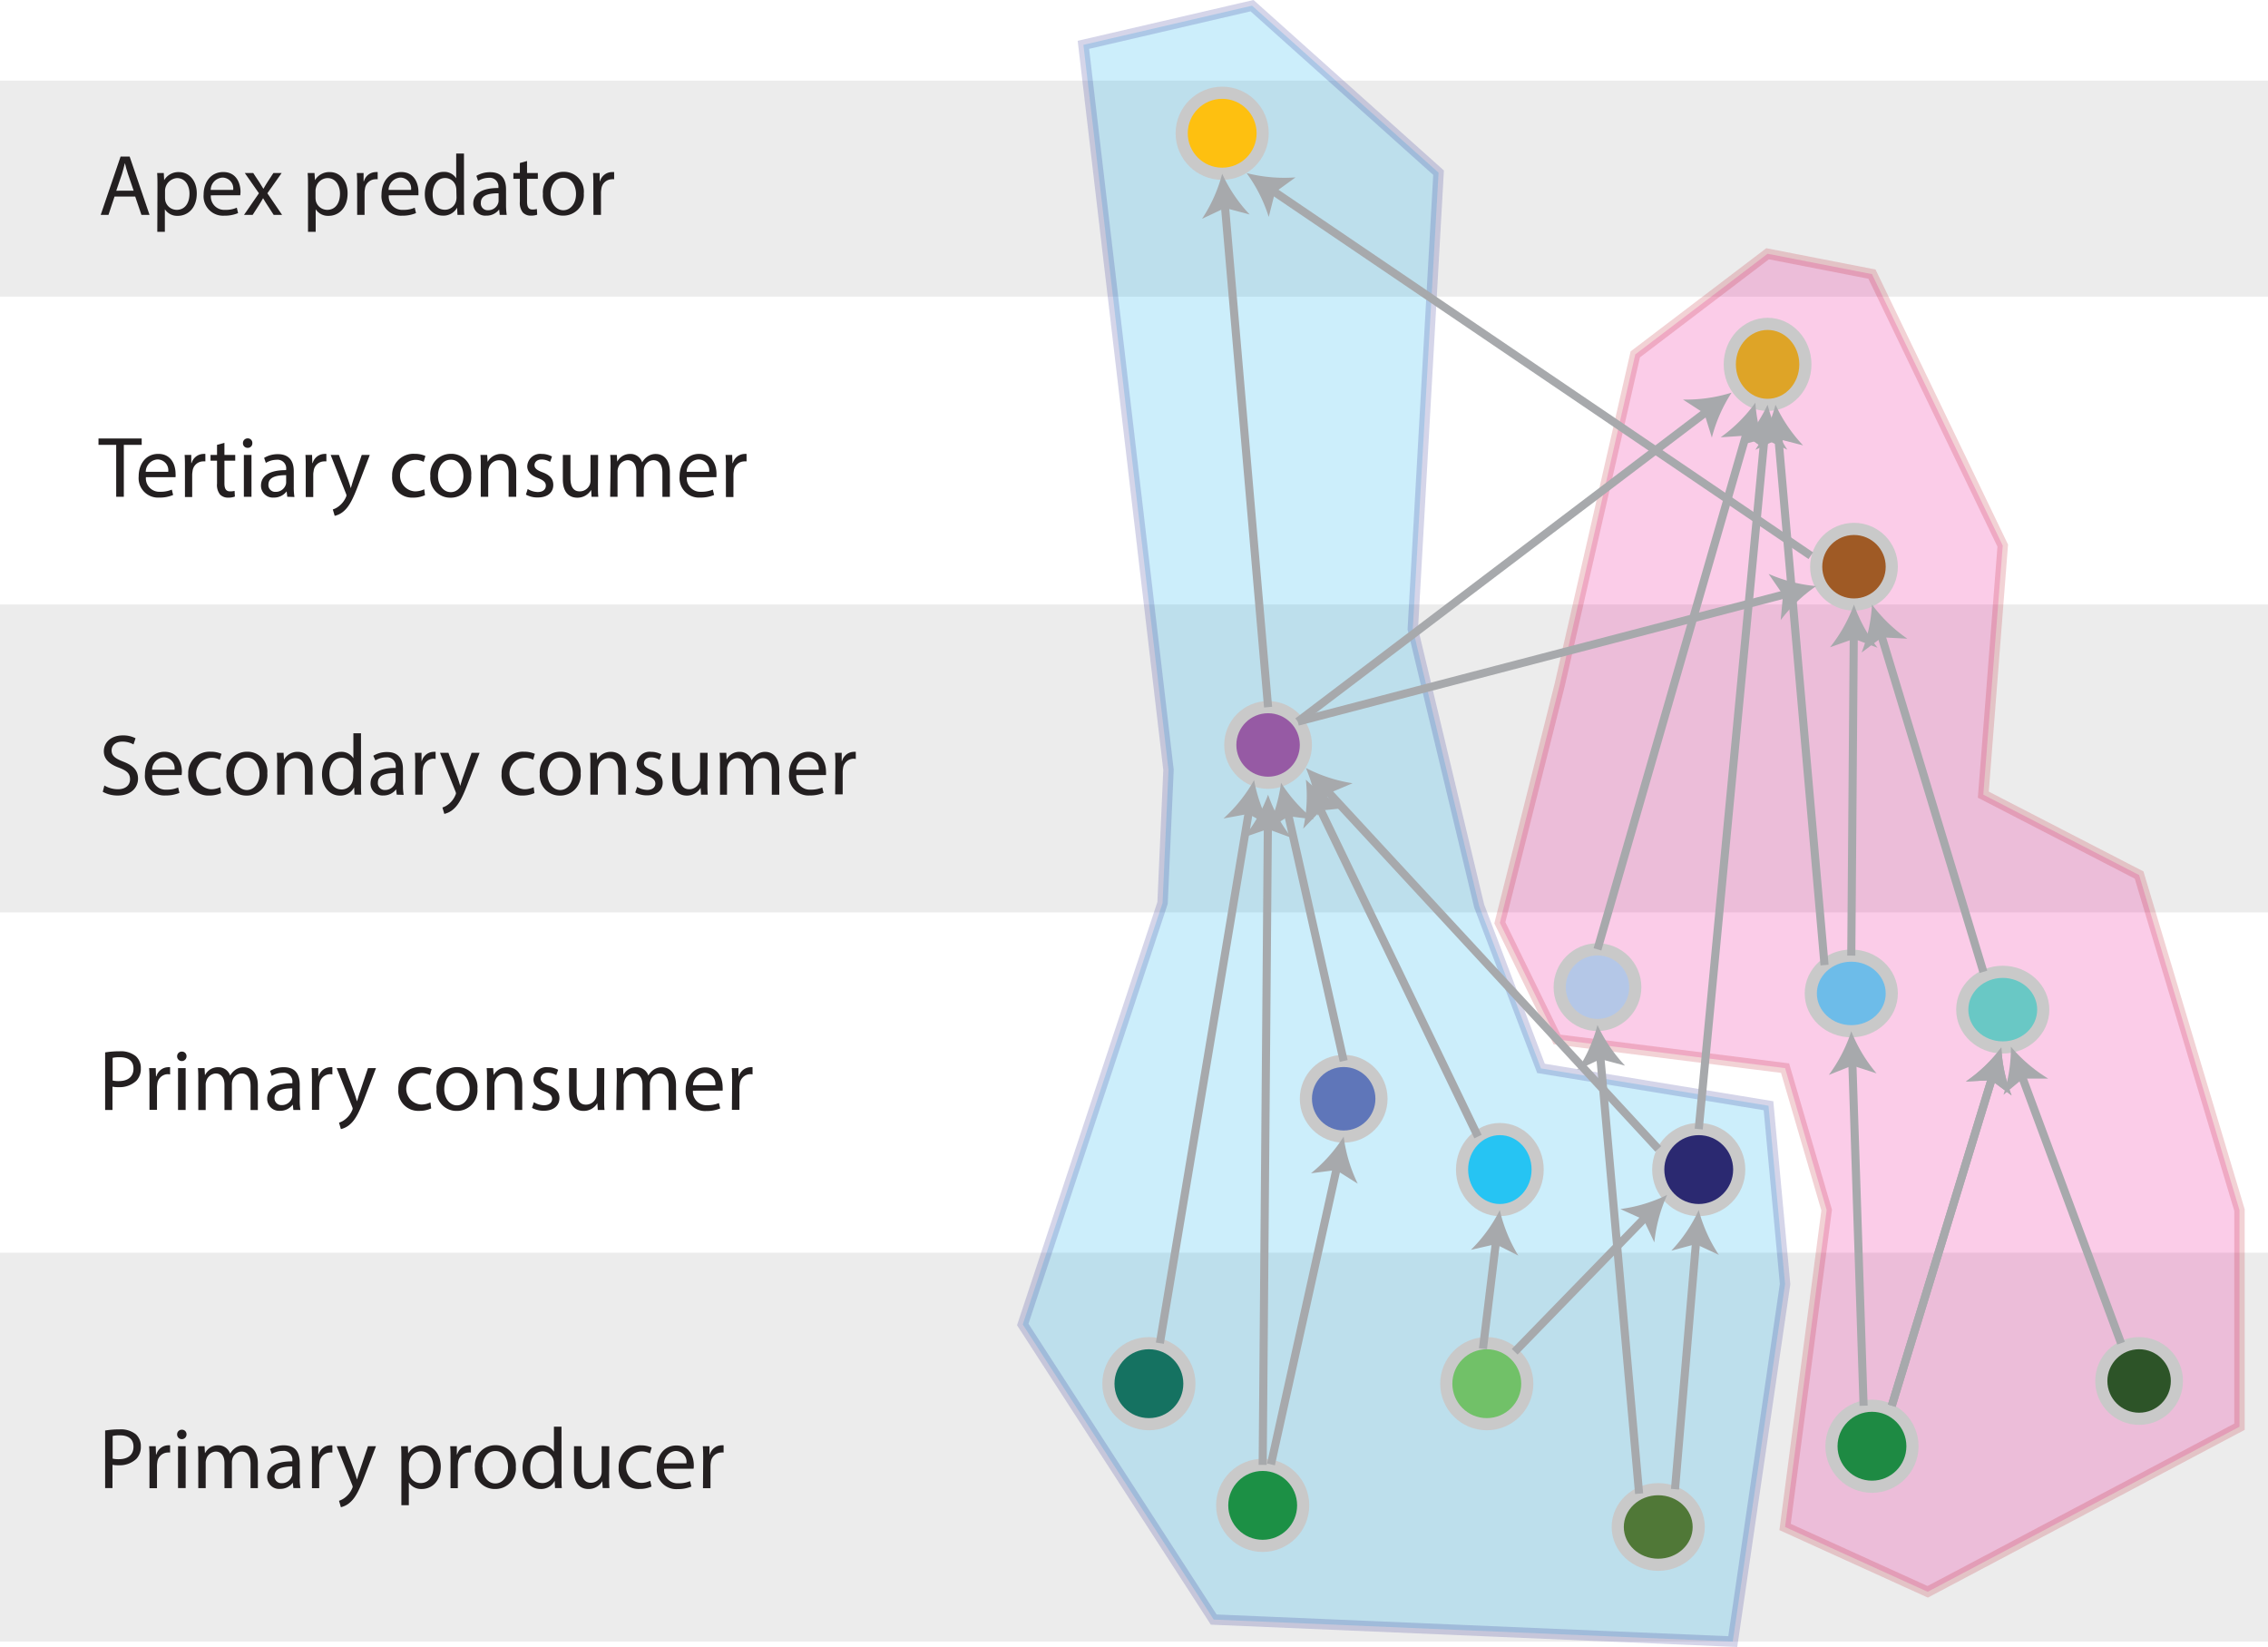 <svg id="Layer_1" data-name="Layer 1" xmlns="http://www.w3.org/2000/svg" viewBox="0 0 420 304.92"><defs><style>.cls-1{fill:#e7e6e6;opacity:0.78;}.cls-2{fill:#ec008c;stroke:#be1e2d;}.cls-2,.cls-23,.cls-3{stroke-miterlimit:10;}.cls-2,.cls-3{stroke-width:1.93px;opacity:0.2;}.cls-3{fill:#00aeef;stroke:#2e3192;}.cls-4{fill:#231f20;}.cls-5{fill:#1c9045;}.cls-23,.cls-6{fill:none;}.cls-6{stroke:#c9c9c9;stroke-miterlimit:8;stroke-width:2.25px;}.cls-7{fill:#507837;}.cls-8{fill:#157261;}.cls-9{fill:#2d5428;}.cls-10{fill:#1e8a43;}.cls-11{fill:#71c168;}.cls-12{fill:#b4c7e7;}.cls-13{fill:#6dbce9;}.cls-14{fill:#2b2971;}.cls-15{fill:#5f76b9;}.cls-16{fill:#26c4f3;}.cls-17{fill:#69c8c5;}.cls-18{fill:#965aa4;}.cls-19{fill:#9f5a25;}.cls-20{fill:#dea427;}.cls-21{fill:#fec010;}.cls-22{fill:#a7a9ac;}.cls-23{stroke:#a7a9ac;stroke-width:1.5px;}</style></defs><rect class="cls-1" y="231.92" width="420" height="72"/><rect class="cls-1" y="14.92" width="420" height="40"/><rect class="cls-1" y="111.92" width="420" height="57"/><polygon class="cls-2" points="288.83 126.81 302.83 65.61 327.33 46.98 346.66 50.75 370.88 101.01 367.28 147.12 396.13 162 414.72 224.03 414.72 264.14 356.98 294.7 330.57 282.7 338.27 224.03 330.57 197.75 288.33 192.44 277.75 170.84 288.83 126.81"/><polygon class="cls-3" points="216.39 142.53 200.63 8.3 231.86 1.05 266.4 31.97 261.63 116.44 273.92 167.73 285.37 197.8 327.5 204.71 330.57 237.73 320.88 303.92 224.76 299.84 189.4 245.21 215.29 167.17 216.39 142.53"/><path class="cls-4" d="M29.14,275.92a16.27,16.27,0,0,1,2.67-.21,4.42,4.42,0,0,1,3,.9,2.89,2.89,0,0,1,.94,2.25,3.2,3.2,0,0,1-.83,2.31,4.5,4.5,0,0,1-3.3,1.18,4.79,4.79,0,0,1-1.12-.09v4.32H29.14Zm1.39,5.2a4.66,4.66,0,0,0,1.15.11c1.68,0,2.71-.81,2.71-2.3s-1-2.12-2.55-2.12a5.36,5.36,0,0,0-1.31.12Z" transform="translate(-9.67 -11.08)"/><path class="cls-4" d="M37.35,281.25c0-.91,0-1.7-.07-2.42h1.23l.05,1.52h.07a2.31,2.31,0,0,1,2.14-1.69,1.64,1.64,0,0,1,.4,0V280a2.21,2.21,0,0,0-.48,0,2,2,0,0,0-1.89,1.81,4.25,4.25,0,0,0-.06.66v4.13H37.35Z" transform="translate(-9.67 -11.08)"/><path class="cls-4" d="M44.21,276.65a.87.87,0,1,1-1.74,0,.86.86,0,0,1,.88-.88A.84.84,0,0,1,44.21,276.65Zm-1.57,9.93v-7.75h1.41v7.75Z" transform="translate(-9.67 -11.08)"/><path class="cls-4" d="M46.39,280.93c0-.8,0-1.46-.07-2.1h1.23l.07,1.25h.05a2.65,2.65,0,0,1,2.43-1.42,2.28,2.28,0,0,1,2.19,1.55h0a3.23,3.23,0,0,1,.87-1,2.63,2.63,0,0,1,1.71-.54c1,0,2.55.67,2.55,3.36v4.56H56.07v-4.39c0-1.49-.55-2.38-1.68-2.38a1.83,1.83,0,0,0-1.67,1.28,2.45,2.45,0,0,0-.11.7v4.79H51.24v-4.64c0-1.24-.55-2.13-1.62-2.13a1.93,1.93,0,0,0-1.75,1.41,1.87,1.87,0,0,0-.11.68v4.68H46.39Z" transform="translate(-9.67 -11.08)"/><path class="cls-4" d="M64,286.58l-.11-1h0a2.88,2.88,0,0,1-2.37,1.15,2.2,2.2,0,0,1-2.37-2.22c0-1.87,1.67-2.9,4.66-2.88v-.16A1.6,1.6,0,0,0,62,279.7a3.9,3.9,0,0,0-2,.57l-.32-.93a4.87,4.87,0,0,1,2.55-.68c2.37,0,2.94,1.61,2.94,3.16v2.9a10.57,10.57,0,0,0,.13,1.86Zm-.21-4c-1.54,0-3.28.25-3.28,1.75a1.25,1.25,0,0,0,1.33,1.34,1.92,1.92,0,0,0,1.87-1.29,1.47,1.47,0,0,0,.08-.45Z" transform="translate(-9.67 -11.08)"/><path class="cls-4" d="M67.44,281.25c0-.91,0-1.7-.06-2.42h1.23l0,1.52h.06a2.32,2.32,0,0,1,2.15-1.69,1.64,1.64,0,0,1,.4,0V280a2.28,2.28,0,0,0-.48,0,2,2,0,0,0-1.89,1.81,4.18,4.18,0,0,0-.07.66v4.13H67.44Z" transform="translate(-9.67 -11.08)"/><path class="cls-4" d="M73.58,278.83l1.7,4.58c.18.51.37,1.12.5,1.58h0c.14-.46.3-1.05.5-1.61l1.53-4.55h1.49l-2.11,5.52c-1,2.66-1.7,4-2.66,4.85a3.87,3.87,0,0,1-1.73.92l-.35-1.19a3.69,3.69,0,0,0,1.23-.69,4.19,4.19,0,0,0,1.19-1.57,1,1,0,0,0,.11-.33,1.13,1.13,0,0,0-.1-.37l-2.86-7.14Z" transform="translate(-9.67 -11.08)"/><path class="cls-4" d="M84,281.36c0-1,0-1.79-.06-2.53H85.2l.06,1.33h0a3,3,0,0,1,2.75-1.5c1.87,0,3.28,1.58,3.28,3.93,0,2.79-1.7,4.16-3.52,4.16a2.73,2.73,0,0,1-2.39-1.21h0v4.21H84Zm1.39,2.06a2.56,2.56,0,0,0,.07.58,2.16,2.16,0,0,0,2.11,1.65c1.49,0,2.35-1.22,2.35-3,0-1.56-.81-2.88-2.3-2.88a2.24,2.24,0,0,0-2.13,1.74,2.2,2.2,0,0,0-.1.58Z" transform="translate(-9.67 -11.08)"/><path class="cls-4" d="M93.1,281.25c0-.91,0-1.7-.06-2.42h1.23l0,1.52h.06a2.33,2.33,0,0,1,2.15-1.69,1.64,1.64,0,0,1,.4,0V280a2.21,2.21,0,0,0-.48,0,2,2,0,0,0-1.89,1.81,4.25,4.25,0,0,0-.06.66v4.13H93.1Z" transform="translate(-9.67 -11.08)"/><path class="cls-4" d="M105.19,282.64a3.78,3.78,0,0,1-3.86,4.11,3.67,3.67,0,0,1-3.71-4,3.78,3.78,0,0,1,3.84-4.11A3.67,3.67,0,0,1,105.19,282.64Zm-6.15.08c0,1.7,1,3,2.35,3s2.36-1.27,2.36-3c0-1.31-.66-3-2.32-3S99,281.25,99,282.72Z" transform="translate(-9.67 -11.08)"/><path class="cls-4" d="M113.65,275.21v9.37c0,.69,0,1.47.06,2h-1.26l-.06-1.35h0a2.85,2.85,0,0,1-2.64,1.52c-1.87,0-3.31-1.58-3.31-3.93,0-2.58,1.58-4.16,3.47-4.16a2.59,2.59,0,0,1,2.34,1.18h0v-4.63ZM112.24,282a2.41,2.41,0,0,0-.06-.59,2.08,2.08,0,0,0-2-1.63c-1.45,0-2.32,1.28-2.32,3s.77,2.87,2.29,2.87a2.13,2.13,0,0,0,2.07-1.68,2.38,2.38,0,0,0,.06-.61Z" transform="translate(-9.67 -11.08)"/><path class="cls-4" d="M122.47,284.47c0,.8,0,1.5.06,2.11h-1.25l-.08-1.27h0a2.91,2.91,0,0,1-2.56,1.44c-1.22,0-2.67-.67-2.67-3.39v-4.53h1.4v4.29c0,1.47.45,2.47,1.73,2.47a2,2,0,0,0,1.86-1.28,2.11,2.11,0,0,0,.13-.73v-4.75h1.41Z" transform="translate(-9.67 -11.08)"/><path class="cls-4" d="M130.32,286.29a5.2,5.2,0,0,1-2.22.45,3.68,3.68,0,0,1-3.86-3.95,3.94,3.94,0,0,1,4.16-4.12,4.72,4.72,0,0,1,1.95.4l-.32,1.09a3.25,3.25,0,0,0-1.63-.37,2.92,2.92,0,0,0-.05,5.83,3.94,3.94,0,0,0,1.73-.39Z" transform="translate(-9.67 -11.08)"/><path class="cls-4" d="M132.66,283a2.47,2.47,0,0,0,2.65,2.69,5.19,5.19,0,0,0,2.15-.4l.24,1a6.39,6.39,0,0,1-2.58.48,3.6,3.6,0,0,1-3.81-3.91c0-2.33,1.38-4.17,3.63-4.17,2.53,0,3.21,2.22,3.21,3.64,0,.29,0,.52-.05.66Zm4.13-1a2,2,0,0,0-2-2.29,2.34,2.34,0,0,0-2.16,2.29Z" transform="translate(-9.67 -11.08)"/><path class="cls-4" d="M139.89,281.25c0-.91,0-1.7-.07-2.42h1.24l0,1.52h.07a2.31,2.31,0,0,1,2.14-1.69,1.64,1.64,0,0,1,.4,0V280a2.21,2.21,0,0,0-.48,0,2,2,0,0,0-1.89,1.81,4.25,4.25,0,0,0-.06.66v4.13h-1.39Z" transform="translate(-9.67 -11.08)"/><path class="cls-4" d="M31.19,93.44H27.91V92.26h8v1.18H32.6v9.61H31.19Z" transform="translate(-9.67 -11.08)"/><path class="cls-4" d="M36.69,99.43a2.49,2.49,0,0,0,2.66,2.69,5.13,5.13,0,0,0,2.14-.4l.24,1a6.29,6.29,0,0,1-2.57.48,3.6,3.6,0,0,1-3.81-3.91c0-2.34,1.37-4.18,3.63-4.18,2.53,0,3.2,2.23,3.2,3.65a4.67,4.67,0,0,1,0,.66Zm4.13-1a2,2,0,0,0-2-2.29,2.33,2.33,0,0,0-2.16,2.29Z" transform="translate(-9.67 -11.08)"/><path class="cls-4" d="M43.92,97.72c0-.92,0-1.7-.06-2.42h1.23l0,1.52h.06a2.33,2.33,0,0,1,2.15-1.7,1.62,1.62,0,0,1,.4,0V96.5a2.28,2.28,0,0,0-.48,0,2,2,0,0,0-1.89,1.81,4.18,4.18,0,0,0-.07.66v4.13H43.92Z" transform="translate(-9.67 -11.08)"/><path class="cls-4" d="M51.23,93.07V95.3h2v1.07h-2v4.18c0,1,.28,1.5,1.06,1.5a3.15,3.15,0,0,0,.82-.09l.06,1.05a3.24,3.24,0,0,1-1.25.2,2,2,0,0,1-1.52-.6,2.85,2.85,0,0,1-.54-2V96.37h-1.2V95.3h1.2V93.44Z" transform="translate(-9.67 -11.08)"/><path class="cls-4" d="M56.4,93.12a.83.83,0,0,1-.89.87.84.84,0,0,1-.85-.87.86.86,0,0,1,.88-.88A.83.83,0,0,1,56.4,93.12Zm-1.57,9.93V95.3h1.41v7.75Z" transform="translate(-9.67 -11.08)"/><path class="cls-4" d="M62.87,103.05l-.12-1h0a2.9,2.9,0,0,1-2.37,1.15A2.2,2.2,0,0,1,58,101c0-1.88,1.66-2.9,4.66-2.88V98a1.6,1.6,0,0,0-1.76-1.8,3.88,3.88,0,0,0-2,.58l-.32-.93a4.86,4.86,0,0,1,2.54-.69c2.37,0,2.95,1.62,2.95,3.17v2.9a10.57,10.57,0,0,0,.13,1.86Zm-.21-4c-1.54,0-3.28.24-3.28,1.75a1.25,1.25,0,0,0,1.33,1.34,1.94,1.94,0,0,0,1.87-1.29,1.47,1.47,0,0,0,.08-.45Z" transform="translate(-9.67 -11.08)"/><path class="cls-4" d="M66.29,97.72c0-.92,0-1.7-.06-2.42h1.23l.05,1.52h.06a2.32,2.32,0,0,1,2.14-1.7,1.56,1.56,0,0,1,.4,0V96.5a2.14,2.14,0,0,0-.48,0,2,2,0,0,0-1.88,1.81,3.26,3.26,0,0,0-.07.66v4.13H66.29Z" transform="translate(-9.67 -11.08)"/><path class="cls-4" d="M72.43,95.3l1.7,4.58c.18.51.37,1.12.5,1.58h0c.14-.46.3-1,.49-1.61l1.54-4.55h1.49l-2.11,5.52c-1,2.66-1.7,4-2.66,4.85a3.77,3.77,0,0,1-1.73.91l-.35-1.18a3.69,3.69,0,0,0,1.23-.69,4.19,4.19,0,0,0,1.19-1.57,1,1,0,0,0,.11-.33,1.07,1.07,0,0,0-.1-.37L70.9,95.3Z" transform="translate(-9.67 -11.08)"/><path class="cls-4" d="M88.37,102.76a5.2,5.2,0,0,1-2.22.45,3.69,3.69,0,0,1-3.86-4,3.93,3.93,0,0,1,4.16-4.11,4.72,4.72,0,0,1,2,.4l-.32,1.09a3.25,3.25,0,0,0-1.63-.37,2.92,2.92,0,0,0,0,5.83,3.94,3.94,0,0,0,1.73-.39Z" transform="translate(-9.67 -11.08)"/><path class="cls-4" d="M96.93,99.11a3.78,3.78,0,0,1-3.86,4.11,3.68,3.68,0,0,1-3.71-4,3.79,3.79,0,0,1,3.84-4.12A3.67,3.67,0,0,1,96.93,99.11Zm-6.15.08c0,1.7,1,3,2.36,3s2.35-1.27,2.35-3c0-1.32-.66-3-2.32-3S90.78,97.72,90.78,99.19Z" transform="translate(-9.67 -11.08)"/><path class="cls-4" d="M98.7,97.4c0-.8,0-1.46-.06-2.1h1.25l.08,1.28h0a2.84,2.84,0,0,1,2.56-1.46c1.07,0,2.74.64,2.74,3.3v4.63h-1.41V98.58c0-1.25-.46-2.29-1.79-2.29a2,2,0,0,0-1.89,1.44,1.91,1.91,0,0,0-.1.66v4.66H98.7Z" transform="translate(-9.67 -11.08)"/><path class="cls-4" d="M107.39,101.61a3.72,3.72,0,0,0,1.86.56c1,0,1.5-.52,1.5-1.16s-.4-1-1.44-1.42c-1.39-.5-2-1.27-2-2.19a2.4,2.4,0,0,1,2.68-2.28,3.92,3.92,0,0,1,1.9.48l-.35,1a3,3,0,0,0-1.59-.45c-.83,0-1.29.48-1.29,1.06s.46.92,1.47,1.31c1.35.51,2,1.18,2,2.34,0,1.36-1,2.32-2.89,2.32a4.42,4.42,0,0,1-2.18-.53Z" transform="translate(-9.67 -11.08)"/><path class="cls-4" d="M120.4,100.93c0,.8,0,1.51.07,2.12h-1.25l-.08-1.27h0a2.92,2.92,0,0,1-2.57,1.44c-1.21,0-2.67-.67-2.67-3.39V95.3h1.41v4.29c0,1.47.45,2.46,1.73,2.46a2,2,0,0,0,1.86-1.28,2,2,0,0,0,.12-.72V95.3h1.41Z" transform="translate(-9.67 -11.08)"/><path class="cls-4" d="M122.74,97.4c0-.8,0-1.46-.07-2.1h1.23l.07,1.25h0a2.66,2.66,0,0,1,2.43-1.43,2.27,2.27,0,0,1,2.19,1.56h0a3.13,3.13,0,0,1,.87-1,2.65,2.65,0,0,1,1.71-.55c1,0,2.55.68,2.55,3.36v4.57h-1.38V98.66c0-1.49-.54-2.38-1.68-2.38a1.83,1.83,0,0,0-1.67,1.28,2.39,2.39,0,0,0-.11.7v4.79h-1.37V98.4c0-1.23-.55-2.12-1.62-2.12a1.94,1.94,0,0,0-1.75,1.4,2,2,0,0,0-.11.69v4.68h-1.37Z" transform="translate(-9.67 -11.08)"/><path class="cls-4" d="M136.86,99.43a2.49,2.49,0,0,0,2.66,2.69,5.19,5.19,0,0,0,2.15-.4l.24,1a6.39,6.39,0,0,1-2.58.48,3.6,3.6,0,0,1-3.81-3.91c0-2.34,1.38-4.18,3.63-4.18,2.53,0,3.2,2.23,3.2,3.65,0,.29,0,.51,0,.66Zm4.13-1a2,2,0,0,0-2-2.29,2.33,2.33,0,0,0-2.16,2.29Z" transform="translate(-9.67 -11.08)"/><path class="cls-4" d="M144.1,97.72c0-.92,0-1.7-.07-2.42h1.23l.05,1.52h.07a2.32,2.32,0,0,1,2.14-1.7,1.62,1.62,0,0,1,.4,0V96.5a2.21,2.21,0,0,0-.48,0,2,2,0,0,0-1.89,1.81,4.25,4.25,0,0,0-.06.66v4.13H144.1Z" transform="translate(-9.67 -11.08)"/><path class="cls-4" d="M29.14,205.92a16.27,16.27,0,0,1,2.67-.21,4.42,4.42,0,0,1,3,.9,2.89,2.89,0,0,1,.94,2.25,3.2,3.2,0,0,1-.83,2.31,4.5,4.5,0,0,1-3.3,1.18,4.79,4.79,0,0,1-1.12-.09v4.32H29.14Zm1.39,5.2a4.66,4.66,0,0,0,1.15.11c1.68,0,2.71-.81,2.71-2.3s-1-2.12-2.55-2.12a5.36,5.36,0,0,0-1.31.12Z" transform="translate(-9.67 -11.08)"/><path class="cls-4" d="M37.35,211.25c0-.91,0-1.7-.07-2.42h1.23l.05,1.52h.07a2.31,2.31,0,0,1,2.14-1.69,1.64,1.64,0,0,1,.4,0V210a2.21,2.21,0,0,0-.48-.05,2,2,0,0,0-1.89,1.81,4.25,4.25,0,0,0-.06.66v4.13H37.35Z" transform="translate(-9.67 -11.08)"/><path class="cls-4" d="M44.21,206.65a.87.87,0,1,1-1.74,0,.86.86,0,0,1,.88-.88A.84.84,0,0,1,44.21,206.65Zm-1.57,9.93v-7.75h1.41v7.75Z" transform="translate(-9.67 -11.08)"/><path class="cls-4" d="M46.39,210.93c0-.8,0-1.46-.07-2.1h1.23l.07,1.25h.05a2.65,2.65,0,0,1,2.43-1.42,2.28,2.28,0,0,1,2.19,1.55h0a3.23,3.23,0,0,1,.87-1,2.63,2.63,0,0,1,1.71-.54c1,0,2.55.67,2.55,3.36v4.56H56.07v-4.39c0-1.49-.55-2.38-1.68-2.38a1.83,1.83,0,0,0-1.67,1.28,2.45,2.45,0,0,0-.11.7v4.79H51.24v-4.64c0-1.24-.55-2.13-1.62-2.13a1.93,1.93,0,0,0-1.75,1.41,1.87,1.87,0,0,0-.11.68v4.68H46.39Z" transform="translate(-9.67 -11.08)"/><path class="cls-4" d="M64,216.58l-.11-1h0a2.88,2.88,0,0,1-2.37,1.15,2.2,2.2,0,0,1-2.37-2.22c0-1.87,1.67-2.9,4.66-2.88v-.16A1.6,1.6,0,0,0,62,209.7a3.9,3.9,0,0,0-2,.57l-.32-.93a4.87,4.87,0,0,1,2.55-.68c2.37,0,2.94,1.61,2.94,3.16v2.9a10.57,10.57,0,0,0,.13,1.86Zm-.21-4c-1.54,0-3.28.25-3.28,1.75a1.25,1.25,0,0,0,1.33,1.34,1.92,1.92,0,0,0,1.87-1.29,1.47,1.47,0,0,0,.08-.45Z" transform="translate(-9.67 -11.08)"/><path class="cls-4" d="M67.44,211.25c0-.91,0-1.7-.06-2.42h1.23l0,1.52h.06a2.32,2.32,0,0,1,2.15-1.69,1.64,1.64,0,0,1,.4,0V210a2.28,2.28,0,0,0-.48-.05,2,2,0,0,0-1.89,1.81,4.18,4.18,0,0,0-.07.66v4.13H67.44Z" transform="translate(-9.67 -11.08)"/><path class="cls-4" d="M73.58,208.83l1.7,4.58c.18.51.37,1.12.5,1.58h0c.14-.46.3-1.05.5-1.61l1.53-4.55h1.49l-2.11,5.52c-1,2.66-1.7,4-2.66,4.85a3.87,3.87,0,0,1-1.73.92l-.35-1.19a3.69,3.69,0,0,0,1.23-.69,4.19,4.19,0,0,0,1.19-1.57,1,1,0,0,0,.11-.33,1.13,1.13,0,0,0-.1-.37l-2.86-7.14Z" transform="translate(-9.67 -11.08)"/><path class="cls-4" d="M89.52,216.29a5.2,5.2,0,0,1-2.22.45,3.68,3.68,0,0,1-3.86-4,3.94,3.94,0,0,1,4.16-4.12,4.72,4.72,0,0,1,2,.4l-.32,1.09a3.25,3.25,0,0,0-1.63-.37,2.92,2.92,0,0,0,0,5.83,3.94,3.94,0,0,0,1.73-.39Z" transform="translate(-9.67 -11.08)"/><path class="cls-4" d="M98.08,212.64a3.78,3.78,0,0,1-3.85,4.11,3.68,3.68,0,0,1-3.72-4,3.78,3.78,0,0,1,3.84-4.11A3.66,3.66,0,0,1,98.08,212.64Zm-6.14.08c0,1.7,1,3,2.35,3s2.35-1.27,2.35-3c0-1.31-.65-3-2.32-3S91.94,211.25,91.94,212.72Z" transform="translate(-9.67 -11.08)"/><path class="cls-4" d="M99.86,210.93c0-.8,0-1.46-.07-2.1H101l.08,1.28h0a2.86,2.86,0,0,1,2.56-1.45c1.08,0,2.74.64,2.74,3.29v4.63H105v-4.47c0-1.25-.46-2.29-1.79-2.29a2,2,0,0,0-1.89,1.44,2.19,2.19,0,0,0-.09.66v4.66H99.86Z" transform="translate(-9.67 -11.08)"/><path class="cls-4" d="M108.54,215.14a3.75,3.75,0,0,0,1.86.56c1,0,1.51-.51,1.51-1.15s-.4-1.05-1.45-1.43c-1.39-.5-2-1.26-2-2.19a2.38,2.38,0,0,1,2.67-2.27,3.81,3.81,0,0,1,1.9.48l-.35,1a3,3,0,0,0-1.58-.45c-.83,0-1.3.48-1.3,1.06s.47.93,1.47,1.31c1.35.51,2,1.18,2,2.34,0,1.36-1.06,2.32-2.9,2.32a4.44,4.44,0,0,1-2.18-.53Z" transform="translate(-9.67 -11.08)"/><path class="cls-4" d="M121.55,214.47c0,.8,0,1.5.07,2.11h-1.25l-.08-1.27h0a2.91,2.91,0,0,1-2.56,1.44c-1.22,0-2.68-.67-2.68-3.39v-4.53h1.41v4.29c0,1.47.45,2.47,1.73,2.47a2,2,0,0,0,1.86-1.28,2.11,2.11,0,0,0,.13-.73v-4.75h1.4Z" transform="translate(-9.67 -11.08)"/><path class="cls-4" d="M123.89,210.93c0-.8,0-1.46-.07-2.1h1.24l.06,1.25h0a2.65,2.65,0,0,1,2.43-1.42,2.28,2.28,0,0,1,2.19,1.55h0a3.21,3.21,0,0,1,.86-1,2.65,2.65,0,0,1,1.71-.54c1,0,2.55.67,2.55,3.36v4.56h-1.38v-4.39c0-1.49-.54-2.38-1.68-2.38a1.82,1.82,0,0,0-1.66,1.28,2.13,2.13,0,0,0-.12.7v4.79h-1.37v-4.64c0-1.24-.55-2.13-1.62-2.13a1.91,1.91,0,0,0-1.74,1.41,1.87,1.87,0,0,0-.12.68v4.68h-1.37Z" transform="translate(-9.67 -11.08)"/><path class="cls-4" d="M138,213a2.48,2.48,0,0,0,2.65,2.69,5.19,5.19,0,0,0,2.15-.4l.24,1a6.39,6.39,0,0,1-2.58.48,3.6,3.6,0,0,1-3.81-3.91c0-2.33,1.38-4.17,3.64-4.17,2.52,0,3.2,2.22,3.2,3.64a4.54,4.54,0,0,1,0,.66Zm4.13-1a2,2,0,0,0-2-2.29A2.35,2.35,0,0,0,138,212Z" transform="translate(-9.67 -11.08)"/><path class="cls-4" d="M145.25,211.25c0-.91,0-1.7-.07-2.42h1.24l0,1.52h.07a2.31,2.31,0,0,1,2.14-1.69,1.59,1.59,0,0,1,.4,0V210a2.14,2.14,0,0,0-.48-.05,2,2,0,0,0-1.89,1.81,4.25,4.25,0,0,0-.06.66v4.13h-1.39Z" transform="translate(-9.67 -11.08)"/><path class="cls-4" d="M29,156.5a4.94,4.94,0,0,0,2.49.7c1.43,0,2.26-.75,2.26-1.84s-.58-1.58-2-2.14c-1.76-.63-2.85-1.54-2.85-3.06,0-1.68,1.39-2.93,3.49-2.93a4.91,4.91,0,0,1,2.38.53l-.38,1.14a4.18,4.18,0,0,0-2.05-.52c-1.47,0-2,.88-2,1.62,0,1,.65,1.5,2.14,2.08,1.83.71,2.75,1.59,2.75,3.17s-1.23,3.11-3.77,3.11a5.66,5.66,0,0,1-2.76-.69Z" transform="translate(-9.67 -11.08)"/><path class="cls-4" d="M37.86,154.58a2.48,2.48,0,0,0,2.65,2.69,5.19,5.19,0,0,0,2.15-.4l.24,1a6.35,6.35,0,0,1-2.58.48,3.6,3.6,0,0,1-3.81-3.91c0-2.34,1.38-4.18,3.64-4.18,2.53,0,3.2,2.23,3.2,3.65a4.67,4.67,0,0,1-.05.66Zm4.13-1a2,2,0,0,0-2-2.29,2.34,2.34,0,0,0-2.16,2.29Z" transform="translate(-9.67 -11.08)"/><path class="cls-4" d="M50.61,157.91a5.2,5.2,0,0,1-2.22.45,3.69,3.69,0,0,1-3.86-4,3.93,3.93,0,0,1,4.16-4.11,4.72,4.72,0,0,1,2,.4l-.32,1.09a3.15,3.15,0,0,0-1.63-.37,2.92,2.92,0,0,0,0,5.83,3.94,3.94,0,0,0,1.73-.39Z" transform="translate(-9.67 -11.08)"/><path class="cls-4" d="M59.17,154.26a3.78,3.78,0,0,1-3.86,4.11,3.68,3.68,0,0,1-3.71-4,3.79,3.79,0,0,1,3.84-4.12A3.67,3.67,0,0,1,59.17,154.26Zm-6.14.08c0,1.7,1,3,2.35,3s2.35-1.27,2.35-3c0-1.32-.65-3-2.32-3S53,152.87,53,154.34Z" transform="translate(-9.67 -11.08)"/><path class="cls-4" d="M61,152.55c0-.8,0-1.46-.07-2.1h1.25l.08,1.28h0a2.85,2.85,0,0,1,2.56-1.46c1.08,0,2.74.64,2.74,3.3v4.63H66.13v-4.47c0-1.25-.46-2.29-1.79-2.29a2,2,0,0,0-1.89,1.44,2.18,2.18,0,0,0-.1.66v4.66H61Z" transform="translate(-9.67 -11.08)"/><path class="cls-4" d="M76.52,146.83v9.37c0,.68,0,1.47.06,2H75.32l-.07-1.35h0a2.86,2.86,0,0,1-2.64,1.52c-1.87,0-3.31-1.58-3.31-3.94,0-2.57,1.58-4.16,3.47-4.16a2.6,2.6,0,0,1,2.34,1.19h0v-4.63Zm-1.41,6.77A2.44,2.44,0,0,0,75,153a2.05,2.05,0,0,0-2-1.63c-1.46,0-2.32,1.28-2.32,3s.77,2.87,2.29,2.87A2.12,2.12,0,0,0,75,155.55a2.3,2.3,0,0,0,.07-.6Z" transform="translate(-9.67 -11.08)"/><path class="cls-4" d="M83.14,158.2l-.11-1h0a2.88,2.88,0,0,1-2.37,1.15,2.2,2.2,0,0,1-2.37-2.22c0-1.88,1.67-2.9,4.66-2.88v-.16a1.6,1.6,0,0,0-1.76-1.8,3.91,3.91,0,0,0-2,.58L78.8,151a4.78,4.78,0,0,1,2.55-.69c2.37,0,2.94,1.62,2.94,3.17v2.9a10.57,10.57,0,0,0,.13,1.86Zm-.21-4c-1.54,0-3.28.24-3.28,1.75A1.25,1.25,0,0,0,81,157.33,1.92,1.92,0,0,0,82.85,156a1.47,1.47,0,0,0,.08-.45Z" transform="translate(-9.67 -11.08)"/><path class="cls-4" d="M86.56,152.87c0-.92,0-1.7-.06-2.42h1.23l0,1.52h.06a2.33,2.33,0,0,1,2.15-1.7,1.62,1.62,0,0,1,.4,0v1.33a2.28,2.28,0,0,0-.48-.05A2,2,0,0,0,88,153.41a4.18,4.18,0,0,0-.07.66v4.13H86.56Z" transform="translate(-9.67 -11.08)"/><path class="cls-4" d="M92.71,150.45,94.4,155c.18.51.37,1.12.5,1.58h0c.14-.46.3-1.06.5-1.61L97,150.45h1.49L96.34,156c-1,2.66-1.7,4-2.66,4.85a3.72,3.72,0,0,1-1.73.91l-.35-1.18a3.69,3.69,0,0,0,1.23-.69A4.19,4.19,0,0,0,94,158.29a1,1,0,0,0,.11-.33,1.07,1.07,0,0,0-.1-.37l-2.86-7.14Z" transform="translate(-9.67 -11.08)"/><path class="cls-4" d="M108.64,157.91a5.2,5.2,0,0,1-2.22.45,3.69,3.69,0,0,1-3.86-4,3.93,3.93,0,0,1,4.16-4.11,4.72,4.72,0,0,1,2,.4l-.32,1.09a3.15,3.15,0,0,0-1.63-.37,2.92,2.92,0,0,0,0,5.83,3.94,3.94,0,0,0,1.73-.39Z" transform="translate(-9.67 -11.08)"/><path class="cls-4" d="M117.2,154.26a3.78,3.78,0,0,1-3.85,4.11,3.68,3.68,0,0,1-3.72-4,3.79,3.79,0,0,1,3.84-4.12A3.67,3.67,0,0,1,117.2,154.26Zm-6.14.08c0,1.7,1,3,2.35,3s2.35-1.27,2.35-3c0-1.32-.65-3-2.32-3S111.06,152.87,111.06,154.34Z" transform="translate(-9.67 -11.08)"/><path class="cls-4" d="M119,152.55c0-.8,0-1.46-.07-2.1h1.25l.08,1.28h0a2.85,2.85,0,0,1,2.56-1.46c1.08,0,2.74.64,2.74,3.3v4.63h-1.41v-4.47c0-1.25-.46-2.29-1.79-2.29a2,2,0,0,0-1.89,1.44,2.19,2.19,0,0,0-.09.66v4.66H119Z" transform="translate(-9.67 -11.08)"/><path class="cls-4" d="M127.66,156.76a3.75,3.75,0,0,0,1.86.56c1,0,1.51-.52,1.51-1.16s-.4-1-1.45-1.42c-1.39-.5-2-1.27-2-2.19a2.39,2.39,0,0,1,2.67-2.28,3.92,3.92,0,0,1,1.9.48l-.35,1a2.91,2.91,0,0,0-1.58-.45c-.83,0-1.3.48-1.3,1.06s.47.92,1.47,1.31c1.35.51,2,1.18,2,2.34,0,1.36-1.06,2.32-2.9,2.32a4.44,4.44,0,0,1-2.18-.53Z" transform="translate(-9.67 -11.08)"/><path class="cls-4" d="M140.67,156.08c0,.8,0,1.51.07,2.12h-1.25l-.08-1.27h0a2.91,2.91,0,0,1-2.56,1.44c-1.22,0-2.68-.67-2.68-3.39v-4.53h1.41v4.29c0,1.47.45,2.46,1.73,2.46a2,2,0,0,0,2-2v-4.75h1.4Z" transform="translate(-9.67 -11.08)"/><path class="cls-4" d="M143,152.55c0-.8,0-1.46-.07-2.1h1.24l.06,1.25h0a2.66,2.66,0,0,1,2.43-1.43,2.3,2.3,0,0,1,2.2,1.56h0a3.1,3.1,0,0,1,.86-1,2.62,2.62,0,0,1,1.71-.55c1,0,2.55.68,2.55,3.36v4.57h-1.38v-4.39c0-1.49-.54-2.38-1.68-2.38a1.82,1.82,0,0,0-1.66,1.28,2.1,2.1,0,0,0-.11.7v4.79h-1.38v-4.65c0-1.23-.55-2.12-1.62-2.12a1.91,1.91,0,0,0-1.74,1.4,2,2,0,0,0-.11.69v4.68H143Z" transform="translate(-9.67 -11.08)"/><path class="cls-4" d="M157.14,154.58a2.48,2.48,0,0,0,2.65,2.69,5.19,5.19,0,0,0,2.15-.4l.24,1a6.39,6.39,0,0,1-2.58.48,3.6,3.6,0,0,1-3.81-3.91c0-2.34,1.38-4.18,3.64-4.18,2.52,0,3.2,2.23,3.2,3.65a4.67,4.67,0,0,1,0,.66Zm4.13-1a2,2,0,0,0-2-2.29,2.34,2.34,0,0,0-2.16,2.29Z" transform="translate(-9.67 -11.08)"/><path class="cls-4" d="M164.37,152.87c0-.92,0-1.7-.07-2.42h1.24l0,1.52h.07a2.32,2.32,0,0,1,2.14-1.7,1.56,1.56,0,0,1,.4,0v1.33a2.14,2.14,0,0,0-.48-.05,2,2,0,0,0-1.89,1.81,4.25,4.25,0,0,0-.06.66v4.13h-1.39Z" transform="translate(-9.67 -11.08)"/><path class="cls-4" d="M30.88,47.47l-1.12,3.39H28.32L32,40.07h1.68l3.68,10.79H35.86l-1.15-3.39Zm3.54-1.09-1.06-3.11c-.24-.7-.4-1.34-.56-2h0c-.16.64-.33,1.3-.54,2l-1.06,3.12Z" transform="translate(-9.67 -11.08)"/><path class="cls-4" d="M38.83,45.64c0-1,0-1.79-.06-2.53H40l.07,1.33h0a3.05,3.05,0,0,1,2.75-1.5c1.88,0,3.29,1.58,3.29,3.93,0,2.79-1.7,4.17-3.53,4.17a2.71,2.71,0,0,1-2.38-1.22h0V54h-1.4Zm1.4,2.07a3.32,3.32,0,0,0,.06.57,2.18,2.18,0,0,0,2.11,1.65c1.49,0,2.36-1.22,2.36-3,0-1.55-.82-2.88-2.31-2.88a2.4,2.4,0,0,0-2.22,2.32Z" transform="translate(-9.67 -11.08)"/><path class="cls-4" d="M48.72,47.24a2.48,2.48,0,0,0,2.66,2.69,5,5,0,0,0,2.14-.4l.24,1a6.29,6.29,0,0,1-2.57.48,3.6,3.6,0,0,1-3.81-3.91c0-2.33,1.37-4.17,3.63-4.17,2.53,0,3.2,2.22,3.2,3.65a4.51,4.51,0,0,1-.05.65Zm4.13-1a2,2,0,0,0-2-2.28,2.32,2.32,0,0,0-2.16,2.28Z" transform="translate(-9.67 -11.08)"/><path class="cls-4" d="M56.56,43.11l1.11,1.67c.28.43.52.83.78,1.26h0c.25-.46.51-.86.77-1.28l1.08-1.65h1.53l-2.65,3.75,2.73,4H60.35l-1.13-1.74c-.31-.45-.56-.89-.83-1.35h0c-.25.46-.52.88-.81,1.35l-1.12,1.74H54.86l2.76-4L55,43.11Z" transform="translate(-9.67 -11.08)"/><path class="cls-4" d="M66.71,45.64c0-1,0-1.79-.07-2.53h1.27L68,44.44h0a3.05,3.05,0,0,1,2.75-1.5c1.88,0,3.29,1.58,3.29,3.93,0,2.79-1.7,4.17-3.53,4.17a2.71,2.71,0,0,1-2.38-1.22h0V54H66.71Zm1.39,2.07a3.32,3.32,0,0,0,.06.57,2.18,2.18,0,0,0,2.11,1.65c1.49,0,2.36-1.22,2.36-3,0-1.55-.82-2.88-2.31-2.88a2.26,2.26,0,0,0-2.13,1.74,2.8,2.8,0,0,0-.09.58Z" transform="translate(-9.67 -11.08)"/><path class="cls-4" d="M75.81,45.53c0-.91,0-1.7-.07-2.42H77l0,1.52h.07a2.31,2.31,0,0,1,2.14-1.69,1.59,1.59,0,0,1,.4,0v1.33a2.21,2.21,0,0,0-.48,0,2,2,0,0,0-1.88,1.8,3.34,3.34,0,0,0-.07.66v4.13H75.81Z" transform="translate(-9.67 -11.08)"/><path class="cls-4" d="M81.67,47.24a2.47,2.47,0,0,0,2.65,2.69,5,5,0,0,0,2.15-.4l.24,1a6.39,6.39,0,0,1-2.58.48,3.6,3.6,0,0,1-3.81-3.91c0-2.33,1.38-4.17,3.63-4.17,2.53,0,3.21,2.22,3.21,3.65,0,.28,0,.51,0,.65Zm4.12-1a2,2,0,0,0-2-2.28,2.33,2.33,0,0,0-2.16,2.28Z" transform="translate(-9.67 -11.08)"/><path class="cls-4" d="M95.59,39.5v9.36c0,.69,0,1.47.06,2H94.39l-.07-1.34h0A2.87,2.87,0,0,1,91.65,51c-1.87,0-3.31-1.59-3.31-3.94,0-2.58,1.58-4.16,3.47-4.16a2.62,2.62,0,0,1,2.34,1.18h0V39.5Zm-1.41,6.77a2.46,2.46,0,0,0-.07-.6,2.06,2.06,0,0,0-2-1.63c-1.46,0-2.32,1.28-2.32,3s.77,2.87,2.29,2.87a2.11,2.11,0,0,0,2.06-1.68,2.37,2.37,0,0,0,.07-.61Z" transform="translate(-9.67 -11.08)"/><path class="cls-4" d="M102.21,50.86l-.11-1h0A2.88,2.88,0,0,1,99.68,51a2.21,2.21,0,0,1-2.37-2.23c0-1.87,1.67-2.9,4.66-2.88v-.16A1.6,1.6,0,0,0,100.21,44a3.9,3.9,0,0,0-2,.57l-.32-.93a4.87,4.87,0,0,1,2.55-.68c2.37,0,2.94,1.61,2.94,3.17V49a11.54,11.54,0,0,0,.13,1.86Zm-.21-4c-1.53,0-3.28.24-3.28,1.74A1.25,1.25,0,0,0,100.05,50a1.92,1.92,0,0,0,1.87-1.3,1.42,1.42,0,0,0,.08-.45Z" transform="translate(-9.67 -11.08)"/><path class="cls-4" d="M107.27,40.89v2.22h2v1.08h-2v4.17c0,1,.27,1.51,1,1.51a3.06,3.06,0,0,0,.82-.1l.06,1.06A3.48,3.48,0,0,1,108,51a2,2,0,0,1-1.52-.59,2.89,2.89,0,0,1-.54-2V44.19h-1.2V43.11h1.2V41.26Z" transform="translate(-9.67 -11.08)"/><path class="cls-4" d="M117.78,46.92A3.79,3.79,0,0,1,113.92,51a3.69,3.69,0,0,1-3.71-4,3.78,3.78,0,0,1,3.84-4.11A3.67,3.67,0,0,1,117.78,46.92Zm-6.15.08c0,1.7,1,3,2.36,3s2.35-1.27,2.35-3c0-1.31-.66-3-2.32-3S111.63,45.53,111.63,47Z" transform="translate(-9.67 -11.08)"/><path class="cls-4" d="M119.55,45.53c0-.91,0-1.7-.06-2.42h1.23l0,1.52h.06A2.33,2.33,0,0,1,123,42.94a1.64,1.64,0,0,1,.4,0v1.33a2.33,2.33,0,0,0-.48,0,2,2,0,0,0-1.89,1.8,4.31,4.31,0,0,0-.07.66v4.13h-1.39Z" transform="translate(-9.67 -11.08)"/><circle class="cls-5" cx="233.83" cy="278.7" r="7.5"/><circle class="cls-6" cx="233.83" cy="278.7" r="7.5"/><ellipse class="cls-7" cx="307.08" cy="282.7" rx="7.5" ry="7"/><ellipse class="cls-6" cx="307.08" cy="282.7" rx="7.5" ry="7"/><circle class="cls-8" cx="212.76" cy="256.17" r="7.5"/><circle class="cls-6" cx="212.76" cy="256.17" r="7.5"/><circle class="cls-9" cx="396.13" cy="255.67" r="7"/><circle class="cls-6" cx="396.13" cy="255.67" r="7"/><circle class="cls-10" cx="346.66" cy="267.75" r="7.5"/><circle class="cls-6" cx="346.66" cy="267.75" r="7.5"/><circle class="cls-11" cx="275.33" cy="256.17" r="7.5"/><circle class="cls-6" cx="275.33" cy="256.17" r="7.5"/><circle class="cls-12" cx="295.83" cy="182.76" r="7"/><circle class="cls-6" cx="295.83" cy="182.76" r="7"/><ellipse class="cls-13" cx="342.83" cy="183.92" rx="7.5" ry="7"/><ellipse class="cls-6" cx="342.83" cy="183.92" rx="7.5" ry="7"/><circle class="cls-14" cx="314.58" cy="216.53" r="7.5"/><circle class="cls-6" cx="314.58" cy="216.53" r="7.5"/><circle class="cls-15" cx="248.83" cy="203.42" r="7"/><circle class="cls-6" cx="248.83" cy="203.42" r="7"/><ellipse class="cls-16" cx="277.75" cy="216.53" rx="7" ry="7.5"/><ellipse class="cls-6" cx="277.75" cy="216.53" rx="7" ry="7.5"/><ellipse class="cls-17" cx="380.55" cy="198" rx="7" ry="7.5" transform="translate(158.96 559.89) rotate(-87.88)"/><ellipse class="cls-6" cx="370.88" cy="186.92" rx="7.5" ry="7"/><circle class="cls-18" cx="234.83" cy="137.92" r="7"/><circle class="cls-6" cx="234.83" cy="137.92" r="7"/><circle class="cls-19" cx="343.33" cy="104.92" r="7"/><circle class="cls-6" cx="343.33" cy="104.92" r="7"/><ellipse class="cls-20" cx="327.33" cy="67.46" rx="7" ry="7.5"/><ellipse class="cls-6" cx="327.33" cy="67.46" rx="7" ry="7.5"/><circle class="cls-21" cx="226.33" cy="24.67" r="7.5"/><circle class="cls-6" cx="226.33" cy="24.67" r="7.5"/><line class="cls-22" x1="248.83" y1="196.42" x2="237.23" y2="144.92"/><line class="cls-23" x1="248.83" y1="196.42" x2="238.46" y2="150.39"/><path class="cls-22" d="M246.9,156a27.81,27.81,0,0,0,6.06,6.78l-4.67-.59-4,2.54A28.29,28.29,0,0,0,246.9,156Z" transform="translate(-9.67 -11.08)"/><line class="cls-22" x1="335.33" y1="102.88" x2="230.86" y2="32.03"/><line class="cls-23" x1="335.33" y1="102.88" x2="235.5" y2="35.18"/><path class="cls-22" d="M240.52,43.12a28.32,28.32,0,0,0,9.06.8l-3.8,2.76-1.16,4.56A28,28,0,0,0,240.52,43.12Z" transform="translate(-9.67 -11.08)"/><line class="cls-22" x1="234.83" y1="130.92" x2="226.33" y2="32.17"/><line class="cls-23" x1="234.83" y1="130.92" x2="226.81" y2="37.76"/><path class="cls-22" d="M236,43.25a27.94,27.94,0,0,0,5.09,7.54l-4.55-1.21-4.26,2A28.11,28.11,0,0,0,236,43.25Z" transform="translate(-9.67 -11.08)"/><line class="cls-22" x1="240.33" y1="133.6" x2="336.33" y2="108.51"/><line class="cls-23" x1="240.33" y1="133.6" x2="330.9" y2="109.93"/><path class="cls-22" d="M346,119.59a28.13,28.13,0,0,0-6.57,6.29l.43-4.68-2.67-3.87A28.09,28.09,0,0,0,346,119.59Z" transform="translate(-9.67 -11.08)"/><line class="cls-22" x1="240.33" y1="133.6" x2="320.67" y2="72.69"/><line class="cls-23" x1="240.33" y1="133.6" x2="316.2" y2="76.08"/><path class="cls-22" d="M330.34,83.77a28.24,28.24,0,0,0-3.66,8.33l-1.4-4.49-3.95-2.56A28.1,28.1,0,0,0,330.34,83.77Z" transform="translate(-9.67 -11.08)"/><line class="cls-22" x1="295.83" y1="175.76" x2="325.08" y2="74.55"/><line class="cls-23" x1="295.83" y1="175.76" x2="323.52" y2="79.94"/><path class="cls-22" d="M334.74,85.63a28.17,28.17,0,0,0,2.05,8.87L333,91.73l-4.69.31A28,28,0,0,0,334.74,85.63Z" transform="translate(-9.67 -11.08)"/><line class="cls-22" x1="337.88" y1="178.67" x2="328.8" y2="74.96"/><line class="cls-23" x1="337.88" y1="178.67" x2="329.29" y2="80.55"/><path class="cls-22" d="M338.47,86a27.85,27.85,0,0,0,5.1,7.53L339,92.36l-4.27,2A28,28,0,0,0,338.47,86Z" transform="translate(-9.67 -11.08)"/><line class="cls-22" x1="367.29" y1="179.92" x2="346.66" y2="111.92"/><line class="cls-23" x1="367.29" y1="179.92" x2="348.29" y2="117.29"/><path class="cls-22" d="M356.33,123a28.16,28.16,0,0,0,6.54,6.32l-4.7-.24-3.76,2.81A28.23,28.23,0,0,0,356.33,123Z" transform="translate(-9.67 -11.08)"/><line class="cls-22" x1="342.83" y1="176.92" x2="343.33" y2="111.92"/><line class="cls-23" x1="342.83" y1="176.92" x2="343.29" y2="117.53"/><path class="cls-22" d="M353,123a28.14,28.14,0,0,0,4.36,8L353,129.35l-4.43,1.56A28.17,28.17,0,0,0,353,123Z" transform="translate(-9.67 -11.08)"/><line class="cls-22" x1="273.7" y1="210.42" x2="241.83" y2="144.34"/><line class="cls-23" x1="273.7" y1="210.42" x2="244.27" y2="149.39"/><path class="cls-22" d="M251.5,155.42a28.16,28.16,0,0,0,7.44,5.24l-4.68.48L251,164.5A28,28,0,0,0,251.5,155.42Z" transform="translate(-9.67 -11.08)"/><line class="cls-22" x1="307.08" y1="212.7" x2="241.83" y2="142.18"/><line class="cls-23" x1="307.08" y1="212.7" x2="245.65" y2="146.3"/><path class="cls-22" d="M251.5,153.26a28.23,28.23,0,0,0,8.65,2.83l-4.34,1.83-2.16,4.18A28,28,0,0,0,251.5,153.26Z" transform="translate(-9.67 -11.08)"/><line class="cls-22" x1="314.58" y1="209.03" x2="327.33" y2="74.96"/><line class="cls-23" x1="314.58" y1="209.03" x2="326.8" y2="80.55"/><path class="cls-22" d="M337,86a28.25,28.25,0,0,0,3.65,8.33l-4.25-2-4.55,1.17A27.93,27.93,0,0,0,337,86Z" transform="translate(-9.67 -11.08)"/><line class="cls-22" x1="350.33" y1="260.25" x2="370.62" y2="193.91"/><line class="cls-23" x1="350.33" y1="260.25" x2="368.98" y2="199.28"/><path class="cls-22" d="M380.29,205a27.94,27.94,0,0,0,1.9,8.89l-3.76-2.82-4.7.23A28.15,28.15,0,0,0,380.29,205Z" transform="translate(-9.67 -11.08)"/><line class="cls-22" x1="392.79" y1="248.67" x2="372.39" y2="193.78"/><line class="cls-23" x1="392.79" y1="248.67" x2="374.35" y2="199.04"/><path class="cls-22" d="M382.06,204.86a28.41,28.41,0,0,0,6.91,5.91l-4.7,0-3.59,3A28,28,0,0,0,382.06,204.86Z" transform="translate(-9.67 -11.08)"/><line class="cls-22" x1="345.11" y1="260.25" x2="342.83" y2="190.92"/><line class="cls-23" x1="345.11" y1="260.25" x2="343.02" y2="196.53"/><path class="cls-22" d="M352.5,202a28.05,28.05,0,0,0,4.68,7.8l-4.47-1.45-4.37,1.74A28.17,28.17,0,0,0,352.5,202Z" transform="translate(-9.67 -11.08)"/><line class="cls-22" x1="310.19" y1="275.7" x2="314.58" y2="224.03"/><line class="cls-23" x1="310.19" y1="275.7" x2="314.11" y2="229.62"/><path class="cls-22" d="M324.25,235.11a28,28,0,0,0,3.73,8.3l-4.27-2-4.54,1.22A28,28,0,0,0,324.25,235.11Z" transform="translate(-9.67 -11.08)"/><line class="cls-22" x1="350.33" y1="260.25" x2="370.62" y2="193.91"/><line class="cls-23" x1="350.33" y1="260.25" x2="368.98" y2="199.28"/><path class="cls-22" d="M380.29,205a27.94,27.94,0,0,0,1.9,8.89l-3.76-2.82-4.7.23A28.15,28.15,0,0,0,380.29,205Z" transform="translate(-9.67 -11.08)"/><line class="cls-22" x1="280.5" y1="250.26" x2="308.74" y2="221.22"/><line class="cls-23" x1="280.5" y1="250.26" x2="304.82" y2="225.25"/><path class="cls-22" d="M318.4,232.3a28.24,28.24,0,0,0-2.37,8.79l-2-4.23-4.29-1.94A28,28,0,0,0,318.4,232.3Z" transform="translate(-9.67 -11.08)"/><line class="cls-22" x1="303.54" y1="276.53" x2="295.83" y2="189.76"/><line class="cls-23" x1="303.54" y1="276.53" x2="296.33" y2="195.35"/><path class="cls-22" d="M305.5,200.84a28.11,28.11,0,0,0,5.11,7.53l-4.55-1.21-4.26,2A28.13,28.13,0,0,0,305.5,200.84Z" transform="translate(-9.67 -11.08)"/><line class="cls-22" x1="214.79" y1="248.67" x2="232.25" y2="144.42"/><line class="cls-23" x1="214.79" y1="248.67" x2="231.32" y2="149.95"/><path class="cls-22" d="M241.91,155.5a28.14,28.14,0,0,0,3.05,8.57l-4.1-2.31-4.62.85A28.12,28.12,0,0,0,241.91,155.5Z" transform="translate(-9.67 -11.08)"/><line class="cls-22" x1="233.83" y1="271.2" x2="234.83" y2="147.11"/><line class="cls-23" x1="233.83" y1="271.2" x2="234.79" y2="152.73"/><path class="cls-22" d="M244.5,158.2a27.9,27.9,0,0,0,4.36,8l-4.41-1.63L240,166.11A28.09,28.09,0,0,0,244.5,158.2Z" transform="translate(-9.67 -11.08)"/><line class="cls-22" x1="235.36" y1="271.12" x2="248.83" y2="210.42"/><line class="cls-23" x1="235.36" y1="271.12" x2="247.62" y2="215.9"/><path class="cls-22" d="M258.5,221.5a28,28,0,0,0,2.6,8.72l-4-2.52-4.66.6A28,28,0,0,0,258.5,221.5Z" transform="translate(-9.67 -11.08)"/><line class="cls-22" x1="274.62" y1="249.7" x2="277.75" y2="224.03"/><line class="cls-23" x1="274.62" y1="249.7" x2="277.07" y2="229.6"/><path class="cls-22" d="M287.41,235.11a28.37,28.37,0,0,0,3.43,8.43l-4.19-2.12-4.59,1.05A27.78,27.78,0,0,0,287.41,235.11Z" transform="translate(-9.67 -11.08)"/></svg>
